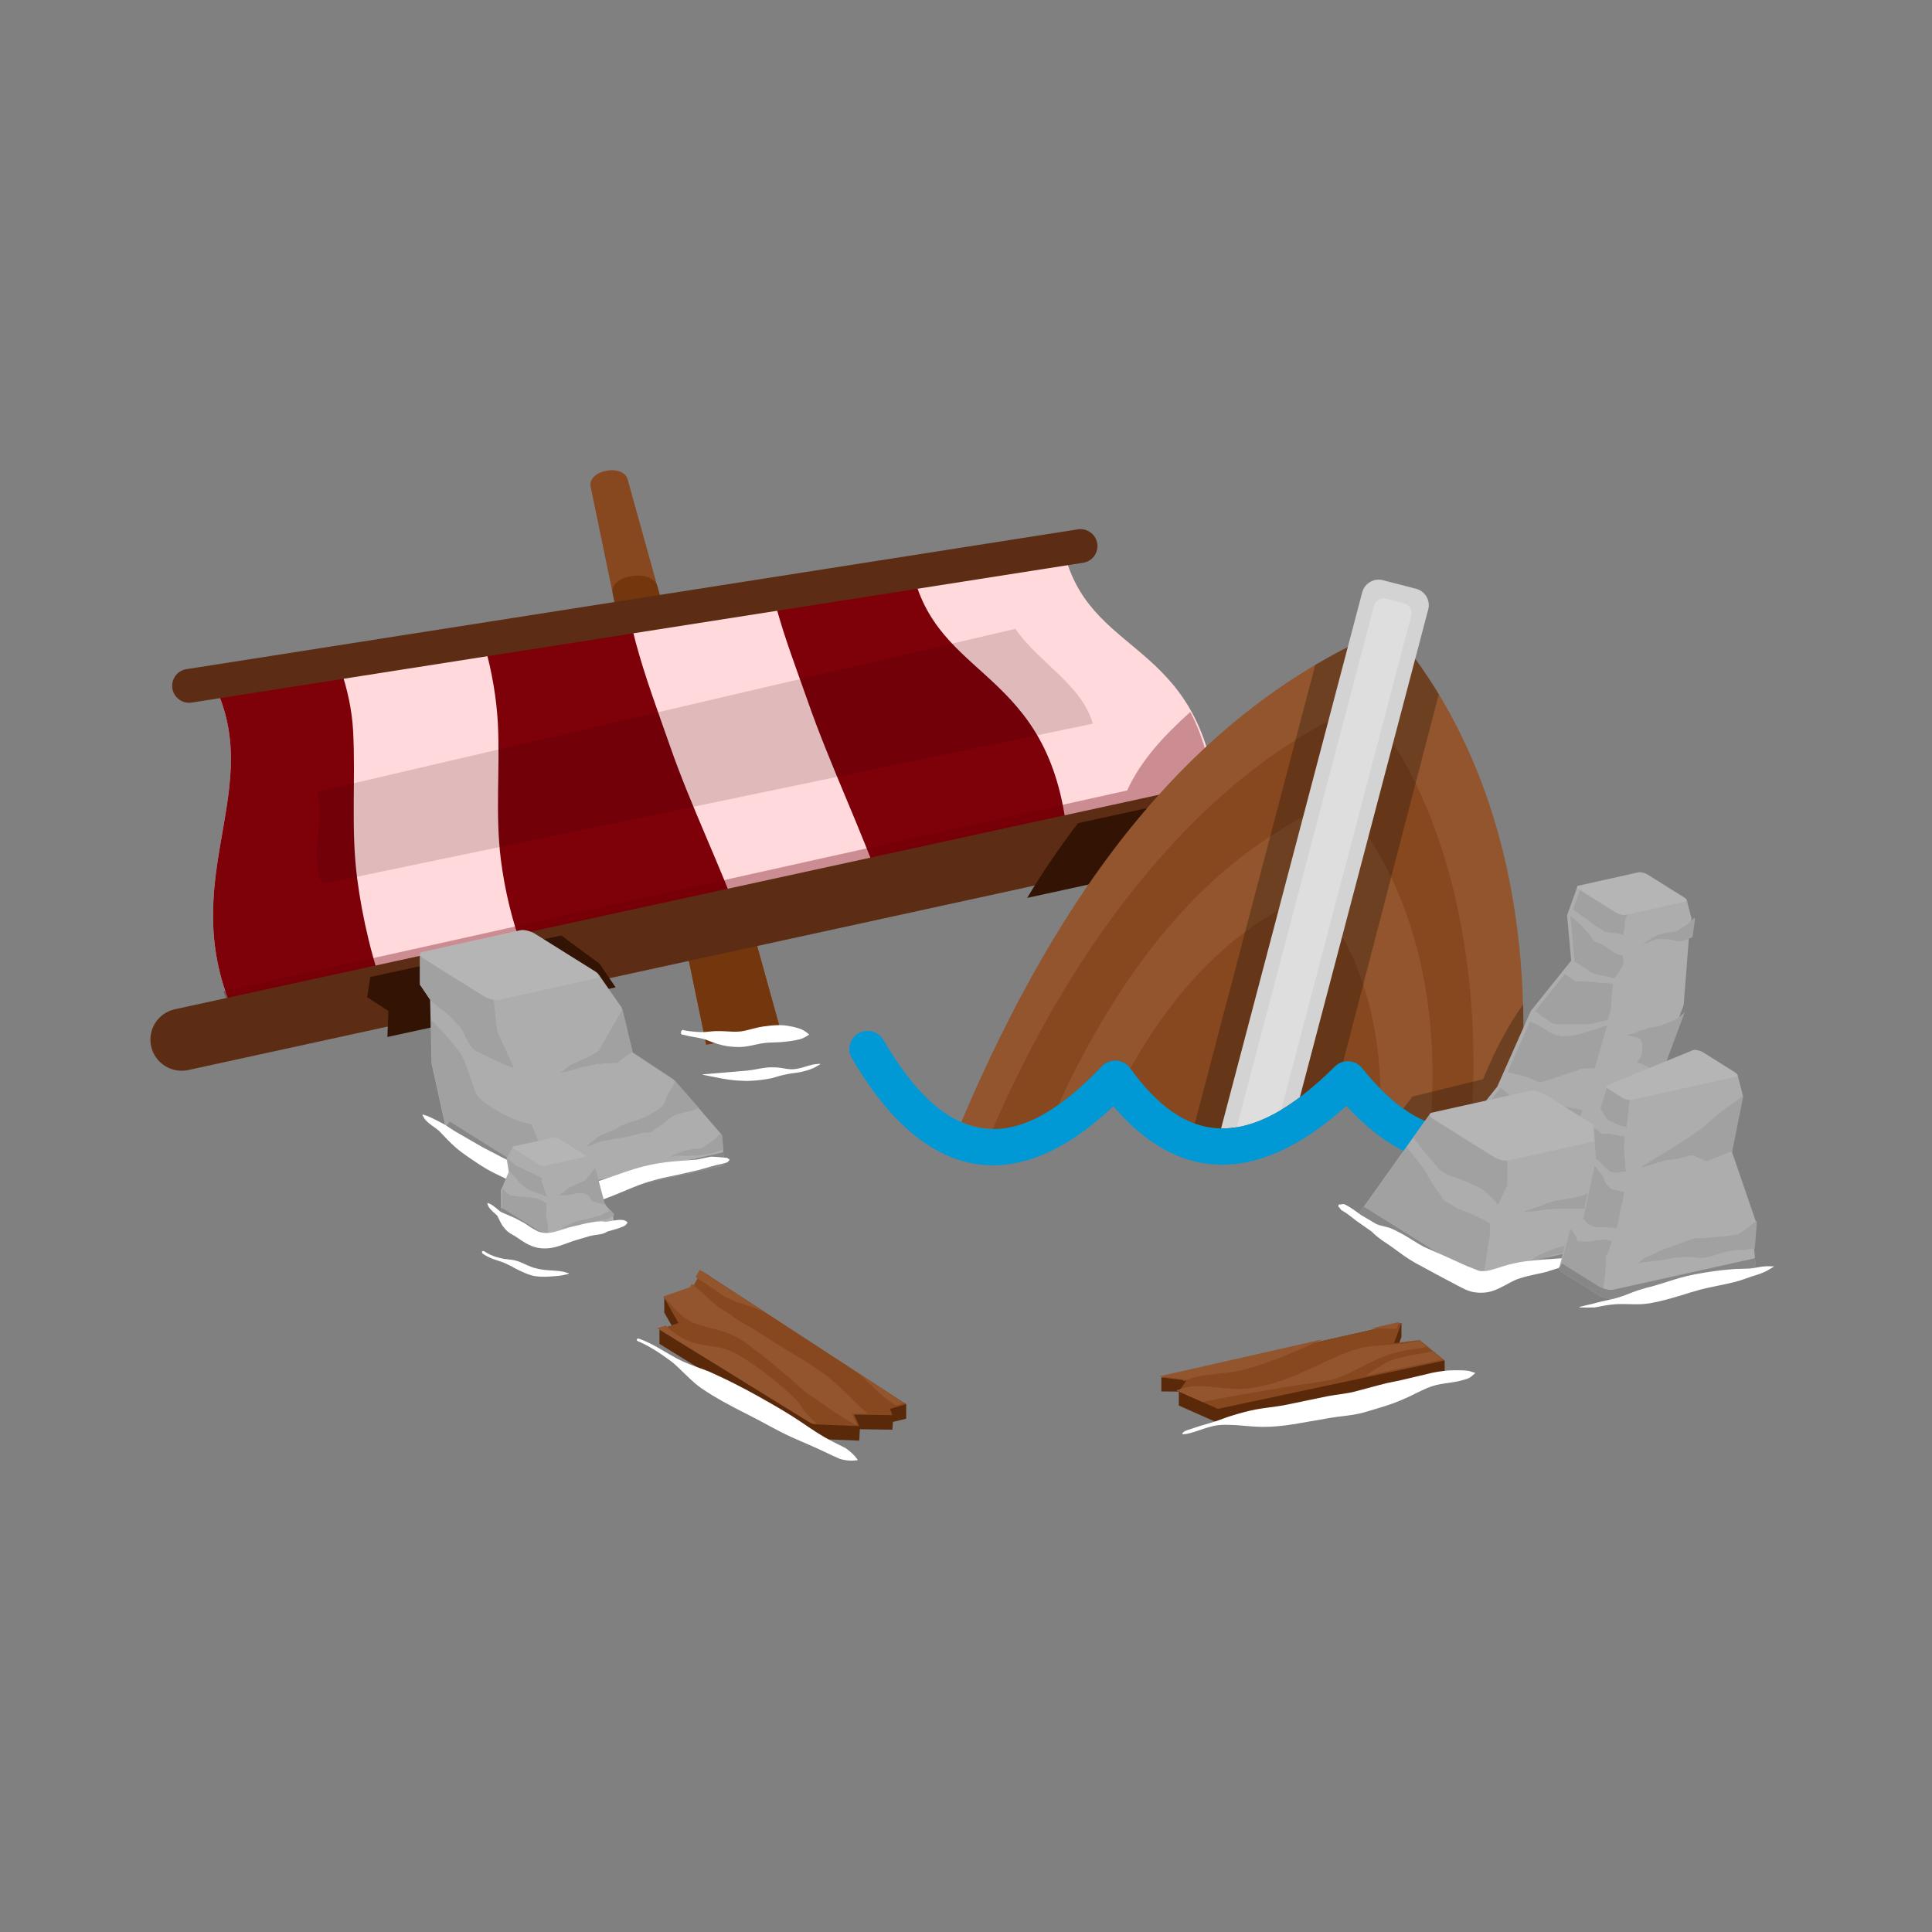 <?xml version="1.0" encoding="UTF-8" standalone="no"?>
<!DOCTYPE svg PUBLIC "-//W3C//DTD SVG 1.1//EN" "http://www.w3.org/Graphics/SVG/1.1/DTD/svg11.dtd">
<svg width="100%" height="100%" viewBox="0 0 300 300" version="1.1" xmlns="http://www.w3.org/2000/svg" xmlns:xlink="http://www.w3.org/1999/xlink" xml:space="preserve" xmlns:serif="http://www.serif.com/" style="fill-rule:evenodd;clip-rule:evenodd;stroke-linejoin:round;stroke-miterlimit:2;">
    <rect x="0" y="0" width="300" height="300" fill="#808080" stroke="none"/>
    <g id="_250" serif:id="250">
    </g>
    <g id="_4" serif:id="4" transform="matrix(1.411,0,0,1.411,-1961.37,-606.34)">
        <g transform="matrix(0.961,0,0,0.953,79.18,10.665)">
            <g transform="matrix(0.997,-0.074,0.074,0.997,-86.285,119.598)">
                <g transform="matrix(0.981,-0.117,0.163,1,-60.08,181.018)">
                    <path d="M1502.91,546.832L1494.13,546.832L1496.33,481.843C1496.4,479.903 1500.66,479.907 1500.71,481.843L1502.91,546.832Z" style="fill:rgb(135,72,31);"/>
                </g>
                <g transform="matrix(0.981,-0.117,0.163,1,-60.08,181.018)">
                    <path d="M1502.91,546.832L1494.13,546.832L1495.91,494.258C1495.99,492.107 1501.05,492.271 1501.14,494.449L1502.91,546.832Z" style="fill:rgb(116,54,13);"/>
                </g>
                <g transform="matrix(1,0,0,1,-9.25,5.713)">
                    <path d="M1451.07,502.083C1455.92,515.135 1443.81,524.759 1451.17,541.744L1564.55,525.999C1564.9,504.789 1551.69,506.631 1549.23,494.149L1451.07,502.083Z" style="fill:rgb(255,217,220);"/>
                    <path d="M1465.48,500.918C1466.09,503.306 1466.44,505.76 1466.39,508.174C1466.27,513.875 1465.29,519.425 1465.59,525.165C1465.83,529.797 1466.64,534.971 1467.97,539.41L1451.17,541.744C1443.81,524.759 1455.92,515.135 1451.07,502.083L1465.48,500.918ZM1484.69,537.089C1484.4,536.289 1484.13,535.492 1483.89,534.699C1482.92,531.464 1482.34,527.683 1482.17,524.302C1481.89,518.974 1482.87,513.825 1482.99,508.533C1483.05,505.562 1482.75,502.543 1482.17,499.569L1499.07,498.203C1499.18,498.929 1499.3,499.658 1499.43,500.386C1500.21,504.534 1501.42,508.686 1502.5,512.769C1504.37,519.807 1507.12,526.658 1509.09,533.701L1484.69,537.089ZM1525.61,531.407C1523.55,523.693 1520.58,516.199 1518.55,508.514C1517.57,504.829 1516.45,501.087 1515.75,497.343C1515.72,497.183 1515.69,497.022 1515.66,496.862L1531.82,495.438C1534.28,507.92 1547.44,507.215 1547.09,528.424L1525.61,531.407Z" style="fill:rgb(126,0,9);"/>
                    <g transform="matrix(0.997,0.074,-0.074,0.997,-34.705,-307.713)">
                        <path d="M1542.93,732.826L1646.46,709.613C1648.02,706.124 1650.71,703.256 1653.69,700.542C1655.23,703.49 1656.34,707.372 1656.66,712.873L1544.75,736.979C1544,735.552 1543.4,734.169 1542.93,732.826Z" style="fill:rgb(107,0,8);fill-opacity:0.35;"/>
                    </g>
                    <path d="M1461.6,525.547L1550.95,513.627C1550.03,509.043 1545.14,505.981 1542.92,502.045L1461.77,514.895C1462.59,518.469 1460.08,521.682 1461.6,525.547Z" style="fill:rgb(52,0,4);fill-opacity:0.15;"/>
                </g>
                <g transform="matrix(0.923,-0.384,0.384,0.923,174.36,-272.492)">
                    <g transform="matrix(1.111,0.286,-0.376,1.459,347.852,-809.463)">
                        <path d="M982.32,1235.78C982.32,1234.46 980.926,1233.39 979.21,1233.39L869.243,1233.39C867.527,1233.39 866.133,1234.46 866.133,1235.78C866.133,1237.09 867.527,1238.16 869.243,1238.16L979.21,1238.16C980.926,1238.16 982.32,1237.09 982.32,1235.78Z" style="fill:rgb(92,45,20);"/>
                    </g>
                    <g transform="matrix(0.892,0.452,-0.452,0.892,-190.206,-111.148)">
                        <path d="M1560.26,730.208L1582.14,725.395L1586.54,728.661L1588.37,731.388L1562.23,737.138L1562.34,734.139L1559.91,732.541L1560.26,730.208Z" style="fill:rgb(51,20,4);"/>
                    </g>
                    <g transform="matrix(0.892,0.452,-0.452,0.892,-190.206,-111.148)">
                        <path d="M1635.53,721.017C1637.29,718.032 1639.24,715.157 1641.35,712.374L1660.93,708.067C1662.86,707.641 1664.78,708.869 1665.21,710.807C1665.64,712.745 1664.41,714.664 1662.47,715.091L1635.53,721.017Z" style="fill:rgb(51,20,4);"/>
                    </g>
                    <g transform="matrix(0.879,0.283,-0.251,0.78,415.155,-3.564)">
                        <path d="M982.32,1235.78C982.32,1234.46 981.379,1233.39 980.221,1233.39L868.232,1233.39C867.074,1233.39 866.133,1234.46 866.133,1235.78C866.133,1237.09 867.074,1238.16 868.232,1238.16L980.221,1238.16C981.379,1238.16 982.32,1237.09 982.32,1235.78Z" style="fill:rgb(92,45,20);"/>
                    </g>
                </g>
            </g>
            <g>
                <path d="M1474.15,569.309C1485.46,542.444 1500.56,521.695 1523.28,512.177C1536.1,527.132 1539.85,547.491 1538.14,567.442C1535.68,569.165 1533.3,570.018 1530.95,569.986C1527.1,569.933 1523.54,567.453 1520.06,563.071C1519.69,562.602 1519.14,562.315 1518.54,562.28C1517.94,562.246 1517.36,562.468 1516.94,562.891C1512.02,567.813 1507.69,570.171 1503.72,570.03C1499.88,569.894 1496.55,567.356 1493.49,563.068C1493.12,562.558 1492.55,562.238 1491.92,562.196C1491.3,562.154 1490.68,562.394 1490.25,562.851C1485.21,568.214 1480.73,570.634 1476.54,570.009C1475.73,569.887 1474.93,569.652 1474.15,569.309Z" style="fill:rgb(146,85,45);"/>
                <g transform="matrix(0.821,0,0,0.821,269.679,100.551)">
                    <path d="M1471.06,572.914C1482.36,546.049 1500.56,521.695 1523.28,512.177C1536.1,527.132 1539.85,551.889 1538.14,571.841C1537.58,572.239 1533.72,572.529 1528.13,572.735C1526.03,572.812 1523.88,567.25 1520.6,567.485C1515.77,567.833 1509.48,574 1505.32,574.039C1498.35,574.105 1494.26,567.504 1487.99,567.485C1484.54,567.475 1482.16,573.142 1479.5,573.115C1474.49,573.064 1471.23,572.99 1471.06,572.914Z" style="fill:rgb(135,72,31);"/>
                </g>
                <path d="M1485.26,567.322C1492.89,550.73 1502.95,538.128 1517.55,532.016C1526.29,542.221 1528.95,555.858 1527.91,569.43C1525.19,568.467 1522.6,566.279 1520.06,563.071C1519.69,562.602 1519.14,562.315 1518.54,562.28C1517.94,562.246 1517.36,562.468 1516.94,562.891C1512.02,567.813 1507.69,570.171 1503.72,570.03C1499.88,569.894 1496.55,567.356 1493.49,563.068C1493.12,562.558 1492.55,562.238 1491.92,562.196C1491.3,562.154 1490.68,562.394 1490.25,562.851C1488.53,564.688 1486.86,566.18 1485.26,567.322Z" style="fill:rgb(146,85,45);"/>
                <g transform="matrix(0.737,0,0,0.737,395.922,150.824)">
                    <path d="M1503.72,570.03C1500.82,569.927 1486.84,563.987 1487.66,562.385C1494.99,548.233 1504.44,537.506 1517.55,532.016C1526.29,542.221 1528.95,555.858 1527.91,569.43C1527.15,569.161 1525.51,563.939 1523.06,563.988C1516.74,564.113 1506.58,570.131 1503.72,570.03Z" style="fill:rgb(135,72,31);"/>
                </g>
                <g transform="matrix(1,0,0,1,-152.505,-178.313)">
                    <path d="M1691,734.044C1691.11,737.934 1690.98,741.852 1690.65,745.755C1688.18,747.478 1685.8,748.331 1683.46,748.299C1681.32,748.269 1679.27,747.491 1677.27,746.054L1678.33,744.665L1686.42,742.657C1687.82,739.21 1689.35,736.347 1691,734.044Z" style="fill-opacity:0.25;"/>
                </g>
                <g transform="matrix(1,0,0,1,-152.505,-178.313)">
                    <path d="M1670.39,740.659C1670.04,740.752 1669.71,740.939 1669.44,741.204C1664.52,746.126 1660.2,748.484 1656.22,748.343C1655.25,748.308 1654.31,748.121 1653.4,747.79L1667.2,694.824C1669.93,693.193 1672.8,691.744 1675.79,690.49C1677.88,692.926 1679.72,695.504 1681.34,698.202L1670.39,740.659Z" style="fill-opacity:0.25;"/>
                </g>
            </g>
            <g>
                <path d="M1512.93,566.433C1509.69,568.884 1506.71,570.077 1503.91,570.035L1520.07,508.124C1520.34,507.081 1521.41,506.455 1522.45,506.727L1526.24,507.714C1527.28,507.986 1527.9,509.055 1527.63,510.098L1512.93,566.433Z" style="fill:rgb(211,211,211);"/>
                <path d="M1510.79,567.892C1509.02,568.959 1507.33,569.626 1505.7,569.897L1521.43,509.649C1521.58,509.06 1522.19,508.707 1522.78,508.861L1524.91,509.418C1525.5,509.572 1525.85,510.175 1525.7,510.764L1510.79,567.892Z" style="fill:rgb(222,222,222);"/>
            </g>
            <path d="M1461.62,561.912C1461.04,560.911 1461.38,559.627 1462.38,559.048C1463.38,558.468 1464.66,558.81 1465.24,559.811C1468.68,565.753 1472.34,569.381 1476.54,570.009C1480.73,570.634 1485.21,568.214 1490.25,562.851C1490.68,562.394 1491.3,562.154 1491.92,562.196C1492.55,562.238 1493.12,562.558 1493.49,563.068C1496.55,567.356 1499.88,569.894 1503.72,570.03C1507.69,570.171 1512.02,567.813 1516.94,562.891C1517.36,562.468 1517.94,562.246 1518.54,562.28C1519.14,562.315 1519.69,562.602 1520.06,563.071C1523.54,567.453 1527.1,569.933 1530.95,569.986C1534.87,570.04 1538.9,567.619 1543.24,562.798C1544.02,561.939 1545.34,561.87 1546.2,562.645C1547.06,563.419 1547.13,564.746 1546.36,565.605C1540.96,571.591 1535.76,574.245 1530.89,574.178C1526.51,574.118 1522.27,571.866 1518.26,567.427C1512.89,572.309 1507.98,574.376 1503.57,574.22C1499.2,574.065 1495.19,571.768 1491.58,567.462C1485.93,572.856 1480.67,574.864 1475.92,574.155C1470.72,573.378 1465.87,569.264 1461.62,561.912Z" style="fill:rgb(0,153,214);"/>
            <g transform="matrix(1,0,0,1,-152.505,-178.313)">
                <path d="M1594.55,737.401C1594.52,737.399 1594.49,737.325 1594.55,737.401ZM1594.55,737.401C1594.57,737.402 1594.59,737.379 1594.6,737.288C1594.55,737.276 1594.52,737.23 1594.54,737.185C1594.55,737.139 1594.59,737.113 1594.64,737.125C1594.68,737.042 1594.67,737.013 1594.66,737.005C1594.67,737 1594.69,736.991 1594.71,736.98C1594.79,736.94 1594.89,737.015 1594.98,737.031C1595.71,737.154 1596.47,737.237 1597.22,737.217C1597.42,737.211 1597.61,737.178 1597.81,737.16C1598.06,737.138 1598.3,737.115 1598.54,737.11C1598.93,737.103 1599.29,737.11 1599.67,737.129C1600.17,737.154 1600.68,737.202 1601.21,737.161C1601.46,737.145 1601.7,737.099 1601.94,737.047C1602.62,736.896 1603.29,736.673 1603.98,736.575C1604.61,736.487 1605.24,736.41 1605.87,736.418C1606.13,736.422 1606.4,736.438 1606.66,736.479C1607.2,736.563 1607.71,736.661 1608.22,736.851C1608.41,736.922 1608.55,736.992 1608.72,737.101C1608.94,737.235 1609.02,737.328 1609.22,737.483C1609.23,737.483 1609.24,737.493 1609.24,737.505C1609.24,737.516 1609.23,737.525 1609.22,737.525C1609,737.657 1608.91,737.742 1608.68,737.853C1608.5,737.943 1608.36,737.998 1608.16,738.052C1607.82,738.148 1607.5,738.199 1607.14,738.25C1606.75,738.308 1606.35,738.358 1605.95,738.385C1605.37,738.424 1604.79,738.409 1604.21,738.472C1603.56,738.537 1602.93,738.73 1602.28,738.841C1601.95,738.899 1601.62,738.94 1601.28,738.945C1600.62,738.944 1599.99,738.897 1599.38,738.756C1598.97,738.661 1598.58,738.54 1598.17,738.397C1598,738.337 1597.85,738.263 1597.68,738.197C1597.49,738.131 1597.33,738.056 1597.13,738.007C1596.39,737.817 1595.6,737.754 1594.87,737.538C1594.77,737.51 1594.64,737.532 1594.59,737.45C1594.57,737.429 1594.56,737.413 1594.55,737.401ZM1594.66,737.005C1594.57,737.042 1594.63,736.994 1594.66,737.005Z" style="fill:white;"/>
            </g>
            <g transform="matrix(1,0,0,1,-152.505,-178.313)">
                <path d="M1610.45,740.882C1610.47,740.875 1610.49,740.887 1610.5,740.909C1610.51,740.93 1610.5,740.953 1610.47,740.96C1610.22,741.095 1610,741.253 1609.74,741.371C1609.15,741.64 1608.52,741.792 1607.87,741.904C1607.64,741.948 1607.41,741.96 1607.18,741.993C1607.03,742.016 1606.88,742.049 1606.73,742.079C1606.37,742.151 1606.02,742.23 1605.66,742.336C1605.43,742.397 1605.22,742.48 1604.99,742.536C1604.76,742.591 1604.52,742.629 1604.29,742.666C1603.56,742.781 1602.82,742.849 1602.08,742.866C1601.41,742.847 1600.73,742.81 1600.05,742.713C1599.04,742.57 1598.06,742.337 1597.09,742.154C1597.07,742.153 1597.06,742.14 1597.06,742.126C1597.06,742.111 1597.08,742.1 1597.09,742.101L1602.02,741.681C1602.84,741.616 1603.63,741.39 1604.45,741.31C1604.82,741.273 1605.19,741.294 1605.56,741.303C1606.11,741.345 1606.61,741.489 1607.16,741.515C1607.37,741.526 1607.58,741.497 1607.8,741.468C1608.42,741.37 1609,741.121 1609.62,740.983C1609.89,740.92 1610.16,740.911 1610.45,740.882Z" style="fill:white;"/>
            </g>
            <g transform="matrix(1,0,0,1,-152.505,-178.313)">
                <path d="M1571.8,762.659C1571.77,762.633 1571.76,762.583 1571.79,762.548C1571.81,762.512 1571.86,762.505 1571.9,762.531C1571.96,762.497 1571.9,762.485 1571.97,762.489C1572.01,762.491 1572.04,762.54 1572.08,762.565C1572.53,762.871 1572.98,763.058 1573.44,763.196C1573.72,763.277 1573.99,763.357 1574.28,763.405C1574.56,763.453 1574.85,763.466 1575.16,763.51C1575.37,763.543 1575.58,763.579 1575.79,763.648C1576.54,763.893 1577.23,764.349 1577.98,764.501C1578.95,764.788 1579.96,764.699 1580.95,764.865C1581.22,764.91 1581.45,764.999 1581.72,765.084C1581.73,765.085 1581.74,765.097 1581.74,765.112C1581.74,765.126 1581.73,765.137 1581.71,765.136C1581.47,765.185 1581.26,765.259 1581.02,765.301C1580.48,765.394 1579.95,765.425 1579.4,765.459C1578.87,765.492 1578.33,765.475 1577.79,765.395C1577.37,765.308 1576.95,765.16 1576.55,764.978C1576.22,764.829 1575.89,764.673 1575.57,764.504C1575.36,764.394 1575.16,764.268 1574.95,764.17C1574.65,764.021 1574.37,763.877 1574.07,763.769C1573.6,763.598 1573.13,763.488 1572.68,763.274C1572.4,763.144 1572.11,762.998 1571.84,762.785C1571.82,762.769 1571.79,762.76 1571.79,762.736C1571.77,762.674 1571.79,762.723 1571.8,762.659Z" style="fill:white;"/>
            </g>
        </g>
        <g transform="matrix(0.961,0,0,0.953,37.542,-4.91)">
            <g transform="matrix(1.165,0,0,1.165,1359.56,-520.419)">
                <g transform="matrix(1,0,0,1,-288.6,202.252)">
                    <path d="M394.491,769.142L409.602,778.553L414.127,778.734L414.187,777.603L417.384,777.648L417.441,776.878L418.742,776.562L418.742,775.122L398.653,763.351L394.961,764.593L394.961,766.033L396.362,768.521L394.491,767.702L394.491,769.142Z" style="fill:rgb(89,41,10);"/>
                </g>
                <g transform="matrix(1,0,0,1,-288.6,200.812)">
                    <path d="M394.491,769.142L409.602,778.553L414.127,778.734L413.622,777.595L417.384,777.648L417.148,777.024L418.742,776.562L398.653,763.351L397.681,765.072L394.961,766.033L396.362,768.521L394.491,769.142Z" style="fill:rgb(135,72,31);"/>
                </g>
                <g transform="matrix(0.858,0,0,0.858,-1260.38,307.596)">
                    <path d="M1596.09,766.709C1596.52,767.093 1596.96,767.46 1597.4,767.847C1597.85,768.251 1598.28,768.686 1598.75,769.08C1598.97,769.265 1599.2,769.435 1599.43,769.594C1599.81,769.841 1600.2,770.04 1600.57,770.299C1600.73,770.413 1600.86,770.552 1601.02,770.666C1601.77,771.191 1602.6,771.582 1603.37,772.075L1606.45,774.049C1607.41,774.634 1608.37,775.205 1609.32,775.808C1609.93,776.196 1610.53,776.598 1611.11,777.027C1611.63,777.402 1612.12,777.813 1612.59,778.239C1613.78,779.313 1614.87,780.491 1616.07,781.556C1616.14,781.616 1616.21,781.676 1616.28,781.736L1614.43,781.71L1615.02,783.036L1614.85,783.029C1614.39,782.756 1613.93,782.478 1613.48,782.192C1612.91,781.836 1612.35,781.488 1611.8,781.096C1611.3,780.771 1610.84,780.399 1610.35,780.049C1610,779.799 1609.63,779.614 1609.29,779.353C1608.92,779.074 1608.6,778.75 1608.25,778.461C1607.22,777.515 1606.14,776.601 1605.05,775.706C1604.32,775.106 1603.59,774.511 1602.84,773.95C1602.31,773.538 1601.74,773.159 1601.14,772.836C1600.72,772.608 1600.28,772.419 1599.83,772.268C1598.85,771.954 1597.9,771.775 1596.96,771.468C1596.62,771.359 1596.29,771.243 1595.95,771.068C1595.12,770.644 1594.5,769.977 1593.86,769.308C1593.51,768.935 1593.17,768.553 1592.8,768.196L1595.86,767.116L1596.09,766.709ZM1604.49,770.039C1604.48,770.035 1604.47,770.03 1604.46,770.026C1603.66,769.676 1602.85,769.32 1602.01,769.048C1601.8,768.98 1601.6,768.954 1601.39,768.883C1600.96,768.737 1600.56,768.535 1600.16,768.34C1599.88,768.199 1599.61,768.039 1599.35,767.862C1598.92,767.571 1598.51,767.254 1598.08,766.964C1597.56,766.611 1597.04,766.283 1596.53,765.928L1596.99,765.11L1604.49,770.039ZM1619.48,780.773C1619.31,780.664 1619.14,780.553 1618.98,780.439C1618.58,780.166 1618.2,779.877 1617.84,779.558C1616.98,778.799 1616.18,777.982 1615.36,777.188L1620.4,780.505L1619.48,780.773ZM1593.12,771.534C1593.66,772.085 1594.26,772.567 1594.95,772.947C1595.56,773.275 1596.16,773.506 1596.79,773.653C1597.61,773.848 1598.46,773.901 1599.33,774.092C1599.78,774.19 1600.22,774.334 1600.65,774.529C1601.09,774.735 1601.53,774.98 1601.94,775.242C1603.08,775.986 1604.21,776.773 1605.28,777.636C1606,778.213 1606.68,778.832 1607.36,779.446C1607.61,779.685 1607.88,779.911 1608.12,780.179C1608.48,780.603 1608.73,781.081 1609.08,781.516C1609.47,781.999 1609.91,782.425 1610.36,782.85L1609.75,782.825L1592.14,771.859L1593.12,771.534Z" style="fill:rgb(146,85,45);"/>
                </g>
            </g>
            <g transform="matrix(-1.165,0,0,1.165,1674.33,-527.993)">
                <g transform="matrix(1,0,0,1,-295.153,207.765)">
                    <path d="M382.27,773.169L404.559,777.958L408.4,776.244L408.4,774.857L410.117,774.844L410.117,773.456L386.519,768.068L386.519,769.455L387.245,771.454L384.734,771.135L382.27,771.782L382.27,773.169Z" style="fill:rgb(89,41,10);"/>
                </g>
                <g transform="matrix(1,0,0,1,-295.153,206.378)">
                    <path d="M382.27,773.169L404.559,777.958L408.4,776.244L407.666,775.153L410.117,774.844L386.519,769.455L387.245,771.454L384.734,771.135L382.27,773.169Z" style="fill:rgb(135,72,31);"/>
                </g>
                <g transform="matrix(-0.858,0,0,0.858,1530.5,314.096)">
                    <path d="M1652.27,777.97L1652.41,777.775L1649.55,777.415L1668.38,773.114C1667.08,773.636 1665.81,774.265 1664.51,774.801C1663.7,775.153 1662.86,775.474 1662.01,775.777C1661.16,776.076 1660.32,776.364 1659.47,776.571C1658.98,776.718 1658.49,776.823 1657.99,776.899C1656.68,777.095 1655.38,777.157 1654.08,777.418C1653.69,777.497 1653.32,777.605 1652.94,777.731C1652.72,777.807 1652.49,777.886 1652.27,777.97ZM1673.79,771.88L1677.05,771.135L1676.76,771.925C1675.76,771.921 1674.77,771.859 1673.79,771.88ZM1679.37,773.287L1680.24,774.014C1680.09,774.044 1679.94,774.072 1679.79,774.096C1678.93,774.232 1678.06,774.347 1677.2,774.534C1676.62,774.662 1676.04,774.823 1675.49,775.05C1673.91,775.617 1672.42,776.54 1670.88,777.228C1670.26,777.501 1669.64,777.753 1668.97,777.883L1664.02,778.642L1657.96,779.703L1654.73,780.32C1654.66,780.336 1654.58,780.352 1654.51,780.367L1651.55,779.047L1651.58,779.003C1651.59,779.001 1651.59,778.999 1651.6,778.997C1652.02,778.852 1652.45,778.72 1652.89,778.638C1653.32,778.557 1653.75,778.538 1654.19,778.544C1655.5,778.56 1656.78,778.792 1658.09,778.854C1658.7,778.884 1659.31,778.859 1659.92,778.793C1660.68,778.676 1661.46,778.523 1662.22,778.315C1663.35,778.008 1664.45,777.587 1665.51,777.155C1667.05,776.474 1668.55,775.702 1670.1,775.045C1670.73,774.779 1671.36,774.518 1672.01,774.315C1672.68,774.106 1673.34,773.988 1674.01,773.914C1675.11,773.791 1676.22,773.765 1677.36,773.635C1678.02,773.539 1678.69,773.43 1679.37,773.287ZM1680.84,774.503L1682,775.464L1673.19,777.357C1674.04,776.781 1674.87,776.174 1675.77,775.723C1676.28,775.498 1676.81,775.332 1677.36,775.2C1678.19,774.998 1679.05,774.875 1679.89,774.726L1680.84,774.503Z" style="fill:rgb(146,85,45);"/>
                </g>
            </g>
            <g transform="matrix(1,0,0,1,-109.187,-161.971)">
                <path d="M1589.61,772.899C1589.53,772.868 1589.5,772.779 1589.53,772.7C1589.56,772.621 1589.65,772.582 1589.73,772.613C1591.35,773.189 1592.67,774.141 1594.11,774.915C1595.07,775.432 1596.06,775.788 1597.13,776.172C1597.37,776.27 1597.62,776.352 1597.86,776.459C1598.81,776.88 1599.74,777.334 1600.67,777.804C1602.44,778.697 1604.15,779.685 1605.86,780.686C1606.37,781.002 1606.89,781.305 1607.39,781.629C1608.58,782.392 1609.69,783.222 1610.89,783.932C1611.62,784.362 1612.38,784.737 1613.14,785.121C1613.23,785.166 1613.33,785.2 1613.41,785.255C1613.76,785.491 1614.05,785.746 1614.35,786.051C1614.55,786.244 1614.64,786.402 1614.81,786.613C1614.82,786.617 1614.83,786.63 1614.82,786.64C1614.82,786.651 1614.81,786.656 1614.8,786.651C1614.52,786.676 1614.34,786.718 1614.07,786.71C1613.63,786.697 1613.24,786.643 1612.82,786.523C1612.72,786.494 1612.63,786.443 1612.54,786.402C1611.74,786.054 1610.97,785.66 1610.18,785.3C1608.89,784.709 1607.58,784.187 1606.3,783.55C1605.76,783.282 1605.24,782.986 1604.7,782.702C1603,781.747 1601.23,780.919 1599.52,779.96C1598.6,779.44 1597.69,778.898 1596.82,778.285C1596.6,778.128 1596.4,777.957 1596.19,777.788C1595.3,777.026 1594.58,776.211 1593.73,775.466C1593.52,775.286 1593.3,775.133 1593.08,774.971C1592.01,774.183 1590.9,773.459 1589.61,772.899Z" style="fill:white;"/>
            </g>
            <g transform="matrix(1,0,0,1,-109.187,-161.971)">
                <path d="M1652.08,783.659C1652.04,783.673 1651.99,783.654 1651.98,783.615C1651.97,783.576 1651.99,783.533 1652.02,783.519C1652.09,783.456 1652.13,783.394 1652.21,783.345C1652.48,783.178 1652.8,783.119 1653.1,783.011C1653.99,782.686 1654.91,782.459 1655.81,782.163C1656.43,781.959 1657.01,781.71 1657.64,781.521C1658.55,781.239 1659.43,780.994 1660.35,780.81C1660.75,780.731 1661.15,780.674 1661.56,780.617C1662.45,780.492 1663.35,780.389 1664.25,780.186L1668.58,779.277C1669.43,779.12 1670.27,779.03 1671.11,778.872C1671.42,778.813 1671.74,778.742 1672.05,778.65C1673.19,778.356 1674.32,778.019 1675.47,777.745C1675.96,777.628 1676.46,777.547 1676.95,777.439L1680.7,776.543C1681.49,776.391 1682.3,776.279 1683.11,776.275C1683.65,776.273 1684.19,776.258 1684.73,776.341C1685.02,776.386 1685.19,776.493 1685.48,776.564C1685.49,776.56 1685.51,776.571 1685.52,776.589C1685.52,776.606 1685.51,776.624 1685.49,776.629C1685.26,776.831 1685.13,776.986 1684.87,777.137C1684.65,777.262 1684.41,777.317 1684.17,777.39C1683.85,777.487 1683.53,777.56 1683.19,777.619C1682.47,777.748 1681.73,777.806 1681.02,777.986C1680.68,778.079 1680.35,778.19 1680.02,778.327C1679.19,778.673 1678.41,779.126 1677.6,779.48C1677.13,779.684 1676.66,779.897 1676.17,780.076C1675.05,780.488 1673.9,780.799 1672.76,781.149C1672.36,781.257 1671.96,781.34 1671.56,781.407C1670.72,781.548 1669.87,781.617 1669.02,781.756L1664.7,782.51C1663.52,782.696 1662.36,782.816 1661.18,782.812C1660.72,782.811 1660.28,782.78 1659.82,782.748C1659.13,782.7 1658.48,782.619 1657.79,782.592C1657.2,782.577 1656.62,782.541 1656.04,782.621C1654.82,782.785 1653.7,783.362 1652.5,783.618C1652.36,783.649 1652.22,783.644 1652.08,783.659Z" style="fill:white;"/>
            </g>
        </g>
        <g transform="matrix(0.961,0,0,0.953,37.542,-4.91)">
            <g transform="matrix(0.599,0,0,0.599,662.074,235.894)">
                <path d="M1545.8,538.616L1566.77,541.123L1567.67,544.623L1567.21,547.887L1566.17,561.312L1561.4,574.134L1558.25,594.397L1558.53,597.501C1558.58,597.587 1558.6,597.669 1558.59,597.744C1558.59,597.916 1558.44,598.049 1558.16,598.112L1540.28,602.108C1539.6,602.259 1538.38,601.957 1537.54,601.433L1526.61,594.542C1526,594.158 1525.77,593.761 1525.95,593.517L1525.78,583.059L1530.53,577.051L1536.95,562.465L1544.67,552.763L1543.88,544.03L1545.8,538.616Z" style="fill:rgb(173,173,173);"/>
                <g transform="matrix(1.669,0,0,1.669,-1104.73,-393.611)">
                    <path d="M1587.61,561.136L1588.48,558.69L1594.83,559.448C1594.37,560.331 1594.07,561.325 1593.63,562.196C1593.44,562.588 1593.65,563.006 1593.51,563.437C1593.44,563.645 1593.4,563.867 1593.39,564.097C1593.31,564.073 1593.23,564.046 1593.16,564.008C1592.76,563.812 1592.19,563.871 1591.76,563.762C1591.58,563.716 1591.38,563.767 1591.21,563.68C1591.07,563.609 1590.94,563.399 1590.8,563.351C1590.24,563.164 1589.71,562.589 1589.21,562.256C1588.75,561.948 1588.32,561.617 1587.87,561.297C1587.8,561.243 1587.7,561.191 1587.61,561.136Z" style="fill:rgb(161,161,161);"/>
                </g>
                <g transform="matrix(1.669,0,0,1.669,-1104.73,-393.611)">
                    <path d="M1583.26,572.878L1586.7,568.563C1587.09,568.856 1587.49,569.173 1587.9,569.376C1587.96,569.409 1588.07,569.353 1588.14,569.376C1588.4,569.462 1588.69,569.41 1588.97,569.431C1589.44,569.467 1589.93,569.476 1590.39,569.568C1590.88,569.666 1591.33,569.565 1591.84,569.677C1591.97,569.706 1592.1,569.714 1592.22,569.728C1592.09,570.407 1592.01,571.126 1592.01,571.824C1592.01,572.516 1591.83,573.23 1591.62,573.836C1591.61,573.865 1591.61,573.895 1591.6,573.925C1591.5,573.926 1591.41,573.928 1591.32,573.95C1590.41,574.178 1589.75,574.388 1588.83,574.388L1586.23,574.388C1585.94,574.388 1585.7,574.395 1585.43,574.306C1585.41,574.298 1585.24,574.272 1585.21,574.251C1584.98,574.016 1584.49,573.794 1584.17,573.539C1583.88,573.296 1583.58,573.07 1583.26,572.878Z" style="fill:rgb(161,161,161);"/>
                </g>
                <g transform="matrix(1.669,0,0,1.669,-1104.73,-393.611)">
                    <path d="M1580.14,579.882L1582.69,574.086L1582.69,574.087C1582.97,574.177 1583.23,574.32 1583.52,574.415C1583.65,574.461 1583.77,574.597 1583.9,574.662C1584.44,574.933 1585.06,575.49 1585.84,575.648C1585.97,575.673 1586.07,575.706 1586.17,575.757C1586.23,575.786 1586.38,575.757 1586.45,575.757C1586.73,575.757 1587.02,575.758 1587.3,575.702C1587.62,575.638 1587.97,575.668 1588.28,575.566C1588.85,575.377 1589.38,575.196 1589.98,575.045C1590.41,574.936 1590.85,574.692 1591.29,574.58C1591.36,574.563 1591.44,574.557 1591.53,574.558C1591.52,574.603 1591.51,574.648 1591.5,574.691C1591.18,575.634 1590.92,576.663 1590.64,577.644C1590.47,578.252 1590.29,578.859 1590.11,579.465C1589.71,579.479 1589.31,579.459 1588.91,579.509C1588.78,579.525 1588.56,579.506 1588.45,579.564C1588.02,579.776 1587.48,579.88 1586.99,580.057C1586.03,580.407 1585.06,580.795 1584.06,581.043C1583.72,581.13 1583.24,580.841 1582.94,580.714C1582.19,580.403 1581.4,580.204 1580.61,580.03C1580.45,579.994 1580.3,579.941 1580.14,579.882Z" style="fill:rgb(161,161,161);"/>
                </g>
                <g transform="matrix(1.669,0,0,1.669,-1104.73,-393.611)">
                    <path d="M1588.72,584.299C1588.68,584.429 1588.64,584.551 1588.59,584.662C1588.02,585.798 1587.18,586.905 1586.53,588.085C1586.06,588.96 1585.57,589.763 1584.99,590.567C1584.84,590.773 1584.72,591.057 1584.56,591.209C1584.53,591.24 1584.56,591.621 1584.56,591.637L1584.56,592.792C1584.56,594.124 1584.66,595.432 1584.77,596.757C1584.38,596.722 1583.9,596.564 1583.54,596.337L1576.98,592.207C1576.62,591.977 1576.48,591.739 1576.59,591.592L1576.48,585.325L1579.33,581.724L1579.35,581.689C1579.38,581.722 1579.41,581.753 1579.43,581.782C1579.59,581.935 1579.84,582.102 1580.04,582.303C1580.41,582.671 1580.8,583.162 1581.27,583.398C1581.77,583.645 1582.35,583.59 1582.91,583.59C1584.07,583.59 1585.18,583.582 1586.31,583.809C1586.5,583.846 1586.78,583.836 1586.94,583.918C1587.2,584.049 1587.51,583.991 1587.79,584.083C1588.08,584.181 1588.4,584.24 1588.72,584.299Z" style="fill:rgb(161,161,161);"/>
                </g>
                <g transform="matrix(1.669,0,0,1.669,-1104.73,-393.611)">
                    <path d="M1587.8,567.122L1587.33,561.935L1587.34,561.898C1587.39,561.929 1587.43,561.957 1587.46,561.982C1587.87,562.336 1588.38,562.723 1588.72,563.132C1588.95,563.408 1589.27,563.663 1589.46,563.954C1589.63,564.216 1589.84,564.582 1590.03,564.775C1590.12,564.863 1590.31,564.933 1590.44,564.967C1590.82,565.06 1591.22,565.332 1591.54,565.542C1591.93,565.802 1592.4,566.176 1592.8,566.309C1592.98,566.367 1593.15,566.423 1593.32,566.486C1593.34,566.835 1593.47,567.285 1593.34,567.545C1593.11,567.997 1592.68,568.69 1592.32,569.078C1592.31,569.077 1592.31,569.076 1592.31,569.075C1591.49,568.802 1590.37,568.735 1589.68,568.39C1589.49,568.297 1589.33,568.096 1589.16,567.979C1588.82,567.751 1588.45,567.539 1588.09,567.322C1588,567.271 1587.91,567.192 1587.8,567.122Z" style="fill:rgb(161,161,161);"/>
                </g>
                <g transform="matrix(1.669,0,0,1.669,-1104.73,-393.611)">
                    <path d="M1600.43,572.981L1597.84,579.976L1597.81,580.113C1597.68,580.144 1597.45,580.175 1597.4,580.126C1597.18,579.902 1596.6,579.51 1596.29,579.356L1595.43,578.928C1595.29,578.857 1594.96,578.842 1594.96,578.842C1594.96,578.842 1594.99,578.683 1595.05,578.628C1595.15,578.529 1595.37,578.23 1595.43,578.029C1595.6,577.517 1595.62,576.655 1595.39,576.189C1595.28,575.974 1594.66,575.836 1594.36,575.761C1594.31,575.749 1593.82,575.665 1593.85,575.633C1593.93,575.555 1594.21,575.532 1594.32,575.505C1594.56,575.445 1595.13,575.248 1595.26,575.119C1595.32,575.062 1595.5,575.134 1595.56,575.077C1595.62,575.013 1595.88,575.017 1595.95,574.948C1596.18,574.71 1597.18,574.711 1597.57,574.563C1598.76,574.118 1599.62,573.833 1600.43,572.981Z" style="fill:rgb(161,161,161);"/>
                </g>
                <g transform="matrix(1.669,0,0,1.669,-1104.73,-393.611)">
                    <path d="M1601.53,562.049L1601.59,562.29L1601.32,564.246L1601.31,564.332C1600.91,564.491 1600.48,564.635 1600.1,564.764C1599.84,564.849 1599.34,564.755 1599.11,564.678C1598.61,564.511 1597.94,564.55 1597.4,564.55C1596.92,564.55 1596.58,564.796 1596.16,564.935C1596.03,564.978 1595.86,565.044 1595.73,565.106C1595.72,565.113 1595.48,565.277 1595.48,565.235C1595.48,565.148 1595.73,565.068 1595.78,565.021C1596,564.795 1596.39,564.612 1596.67,564.422C1597.31,563.995 1598.03,563.868 1598.81,563.737C1599.02,563.703 1599.32,563.698 1599.5,563.609C1599.89,563.414 1600.11,563.195 1600.48,563.009C1600.89,562.806 1601.18,562.359 1601.53,562.049Z" style="fill:rgb(161,161,161);"/>
                </g>
                <g transform="matrix(0.174,-0.039,0.328,0.207,1496.75,561.56)">
                    <path d="M435.786,-40.536C435.786,-42.162 433.764,-43.482 431.273,-43.482L365.372,-43.482C362.881,-43.482 360.859,-42.162 360.859,-40.536L360.859,-19.15C360.859,-17.524 362.881,-16.204 365.372,-16.204L431.273,-16.204C433.764,-16.204 435.786,-17.524 435.786,-19.15L435.786,-40.536Z" style="fill:rgb(181,181,181);"/>
                </g>
                <path d="M1558.43,596.424L1558.53,597.501C1558.58,597.587 1558.6,597.669 1558.59,597.744C1558.59,597.916 1558.44,598.049 1558.16,598.112L1540.28,602.108C1539.6,602.259 1538.38,601.957 1537.54,601.433L1526.61,594.542C1526,594.158 1525.77,593.761 1525.95,593.517L1526.43,592.842C1526.49,592.881 1526.55,592.921 1526.61,592.961L1537.54,599.852C1538.38,600.376 1539.6,600.678 1540.28,600.527L1558.16,596.531C1558.27,596.506 1558.36,596.47 1558.43,596.424Z" style="fill:rgb(135,135,135);"/>
            </g>
            <g transform="matrix(0.979,0,0,0.979,69.209,15.019)">
                <path d="M1534.12,581.956L1555.1,584.463L1555.99,587.963L1555.53,591.227L1558.25,594.397L1558.53,597.501C1558.58,597.587 1558.6,597.669 1558.59,597.744C1558.59,597.916 1558.44,598.049 1558.16,598.112L1540.28,602.108C1539.6,602.259 1538.38,601.957 1537.54,601.433L1526.61,594.542C1526,594.158 1525.77,593.761 1525.95,593.517L1534.12,581.956Z" style="fill:rgb(173,173,173);"/>
                <g transform="matrix(1.022,0,0,1.022,-70.729,-15.349)">
                    <path d="M1577.26,597.074C1577.26,597.077 1577.25,597.081 1577.25,597.084C1577.16,597.177 1577.22,597.718 1577.22,597.842C1577.22,598.432 1577.09,599.025 1577,599.611C1576.81,600.814 1576.64,602.028 1576.42,603.221C1576.36,603.552 1576.27,603.88 1576.19,604.21C1575.51,604.277 1574.44,603.99 1573.69,603.521L1562.99,596.778C1562.4,596.402 1562.17,596.013 1562.36,595.775L1567.67,588.252C1568.15,588.793 1568.6,589.38 1569.05,589.955C1569.29,590.268 1569.56,590.581 1569.76,590.925C1570.27,591.818 1570.76,592.738 1571.4,593.542C1571.59,593.784 1571.74,594.151 1571.92,594.337C1572.02,594.434 1572.29,594.576 1572.44,594.665C1572.93,594.945 1573.44,595.315 1573.98,595.514C1574.35,595.655 1574.74,595.773 1575.1,595.952C1575.86,596.334 1576.58,596.61 1577.26,597.074Z" style="fill:rgb(161,161,161);"/>
                </g>
                <g transform="matrix(1.022,0,0,1.022,-70.729,-15.349)">
                    <path d="M1568.45,587.152L1570.35,584.462L1579.39,585.544C1579.47,586.434 1579.34,587.389 1579.27,588.24C1579.19,589.277 1579.2,590.337 1579.2,591.38L1579.2,592.283C1579.2,592.37 1579.24,592.567 1579.2,592.644C1578.84,593.359 1578.49,594.111 1578.15,594.861C1577.42,594.08 1576.73,593.218 1575.76,592.803C1575.34,592.625 1574.94,592.406 1574.52,592.228C1573.66,591.86 1572.77,591.645 1571.95,591.187C1571.55,590.963 1571.35,590.717 1571.05,590.366C1570.26,589.445 1569.46,588.523 1568.75,587.545C1568.64,587.409 1568.55,587.279 1568.45,587.152Z" style="fill:rgb(161,161,161);"/>
                </g>
                <path d="M1555.96,588.177L1555.53,591.227L1555.67,591.39C1555.51,591.451 1555.36,591.514 1555.23,591.571C1555.03,591.664 1554.9,591.942 1554.68,592.014C1554.36,592.12 1553.95,592.193 1553.65,592.383C1553.29,592.607 1552.9,592.904 1552.54,593.084C1552.47,593.117 1552.28,593.084 1552.21,593.084L1551.25,593.084C1550.13,593.084 1549,593.035 1547.89,593.158C1547.18,593.237 1546.51,593.416 1545.79,593.416C1545.71,593.416 1545.26,593.474 1545.2,593.416C1545.18,593.396 1545.81,593.221 1545.86,593.195C1546.33,592.962 1546.88,592.887 1547.3,592.678C1548.81,591.924 1550.75,592.03 1552.36,591.387C1552.83,591.2 1552.83,590.702 1553.24,590.391C1553.97,589.846 1554.63,589.228 1555.35,588.657C1555.54,588.498 1555.77,588.347 1555.96,588.177Z" style="fill:rgb(161,161,161);"/>
                <path d="M1558.19,594.33L1558.25,594.397L1558.47,596.858C1558.17,596.886 1557.8,596.836 1557.56,596.958C1557.15,597.161 1556.65,597.232 1556.19,597.437C1555.56,597.721 1554.99,598.09 1554.35,598.249C1554.13,598.302 1553.83,598.249 1553.61,598.249C1552.96,598.249 1552.31,598.256 1551.69,598.101C1551.36,598.018 1550.71,598.147 1550.4,598.249C1550.25,598.3 1550.04,598.246 1549.88,598.286C1549.43,598.399 1548.95,598.467 1548.48,598.544C1548.23,598.586 1547.9,598.776 1547.67,598.876C1547.29,599.039 1546.78,599.113 1546.38,599.171C1546.1,599.211 1545.86,599.356 1545.57,599.356C1545.51,599.356 1545.68,599.321 1545.72,599.282C1545.8,599.202 1545.98,599.134 1546.09,599.06C1546.37,598.868 1546.72,598.67 1547.04,598.507C1547.95,598.053 1549,597.632 1550.07,597.437C1551.89,597.106 1554.02,597.088 1555.68,596.257C1556.01,596.09 1556.31,595.835 1556.64,595.593C1556.94,595.363 1557.34,595.237 1557.63,595.002C1557.84,594.833 1558.01,594.568 1558.19,594.33Z" style="fill:rgb(161,161,161);"/>
                <g transform="matrix(0.174,-0.039,0.328,0.207,1496.75,561.56)">
                    <path d="M94.482,104.994C94.482,103.368 92.476,102.048 90.004,102.048L24.034,102.048C21.562,102.048 19.555,103.368 19.555,104.994L19.555,126.38C19.555,128.006 21.562,129.326 24.034,129.326L90.004,129.326C92.476,129.326 94.482,128.006 94.482,126.38L94.482,104.994Z" style="fill:rgb(181,181,181);"/>
                </g>
                <path d="M1558.43,596.424L1558.53,597.501C1558.58,597.587 1558.6,597.669 1558.59,597.744C1558.59,597.916 1558.44,598.049 1558.16,598.112L1540.28,602.108C1539.6,602.259 1538.38,601.957 1537.54,601.433L1526.61,594.542C1526,594.158 1525.77,593.761 1525.95,593.517L1526.43,592.842C1526.49,592.881 1526.55,592.921 1526.61,592.961L1537.54,599.852C1538.38,600.376 1539.6,600.678 1540.28,600.527L1558.16,596.531C1558.27,596.506 1558.36,596.47 1558.43,596.424Z" style="fill:rgb(135,135,135);"/>
            </g>
            <g transform="matrix(0.979,0,0,0.979,-35.473,5.189)">
                <path d="M1522.94,573.073L1543.91,575.58L1546.55,579.408L1547.81,584.678L1552.64,587.898L1555.53,591.227L1558.25,594.397L1558.53,597.501C1558.58,597.587 1558.6,597.669 1558.59,597.744C1558.59,597.916 1558.44,598.049 1558.16,598.112L1540.28,602.108C1539.6,602.259 1538.38,601.957 1537.54,601.433L1526.61,594.542C1526,594.158 1525.77,593.761 1525.95,593.517L1524.31,586.005L1524.14,578.487L1522.94,576.686L1522.94,573.073Z" style="fill:rgb(173,173,173);"/>
                <g transform="matrix(1.022,0,0,1.022,-2.932,-13.279)">
                    <path d="M1493.06,577.185L1493.06,573.745L1501,574.694L1501.86,582.598L1501.92,582.743C1501.56,582.65 1501.2,582.563 1500.84,582.491C1500.3,582.383 1499.56,582.305 1499.07,582.063C1498.13,581.591 1497.55,580.517 1496.61,579.816C1495.57,579.032 1494.58,578.248 1493.4,577.409C1493.3,577.331 1493.18,577.258 1493.06,577.185Z" style="fill:rgb(161,161,161);"/>
                </g>
                <g transform="matrix(1.022,0,0,1.022,-2.932,-13.279)">
                    <path d="M1505.79,593.365L1507.9,598.591L1509.12,602.15C1508.54,602.056 1507.87,601.819 1507.36,601.495L1496.65,594.753C1496.06,594.377 1495.83,593.988 1496.02,593.75L1494.4,586.399L1494.29,581.353C1495.26,582.233 1496.14,583.258 1496.93,584.256C1497.27,584.677 1497.63,585.067 1497.84,585.486C1498.34,586.478 1498.61,587.551 1499.02,588.588C1499.22,589.083 1499.39,589.923 1499.72,590.246C1500.8,591.325 1502.71,592.392 1504.26,592.974C1504.75,593.159 1505.27,593.25 1505.79,593.365Z" style="fill:rgb(161,161,161);"/>
                </g>
                <g transform="matrix(1.022,0,0,1.022,-2.932,-13.279)">
                    <path d="M1494.24,579.106L1494.24,579.043L1493.06,577.281L1493.06,577.185C1493.18,577.258 1493.3,577.331 1493.4,577.409C1494.58,578.248 1495.57,579.032 1496.61,579.816C1497.55,580.517 1498.13,581.591 1499.07,582.063C1499.56,582.305 1500.3,582.383 1500.84,582.491C1501.2,582.563 1501.56,582.65 1501.92,582.743L1503.8,586.915C1502.37,586.399 1500.85,585.622 1499.5,584.951C1498.47,584.436 1498.25,582.786 1497.47,582.009C1497.07,581.609 1496.51,580.855 1495.92,580.458C1495.31,580.055 1494.84,579.557 1494.26,579.121C1494.25,579.116 1494.25,579.111 1494.24,579.106Z" style="fill:rgb(161,161,161);"/>
                </g>
                <g transform="matrix(1.022,0,0,1.022,-2.932,-13.279)">
                    <path d="M1516.2,580.061L1517.38,585.007C1516.85,585.416 1516.12,585.827 1515.71,586.235C1515.52,586.429 1515.11,586.214 1514.85,586.342C1514.58,586.477 1514.16,586.263 1513.89,586.395C1513.68,586.502 1513.35,586.345 1513.14,586.449C1512.73,586.653 1512.15,586.657 1511.7,586.77C1511.15,586.906 1510.59,587.112 1510.04,587.251C1509.79,587.313 1509.52,587.336 1509.29,587.412C1509.22,587.434 1509.08,587.412 1509.08,587.412C1509.08,587.412 1509.39,587.263 1509.51,587.144C1509.71,586.935 1510.09,586.638 1510.47,586.449C1511.24,586.062 1512.13,585.752 1512.93,585.272C1513.12,585.155 1513.51,584.956 1513.62,584.737C1514.21,583.568 1515.2,581.911 1516.03,580.458C1516.09,580.347 1516.15,580.209 1516.2,580.061Z" style="fill:rgb(161,161,161);"/>
                </g>
                <g transform="matrix(1.022,0,0,1.022,-2.932,-13.279)">
                    <path d="M1522.26,588.401L1524.95,591.495C1524.13,591.925 1523.44,591.932 1522.56,592.226C1521.99,592.413 1521.51,592.737 1521.16,593.081C1520.75,593.5 1520,593.815 1519.61,594.205C1519.36,594.455 1518.61,594.308 1518.28,594.419C1516.86,594.89 1515.28,595.037 1513.73,595.381C1513.24,595.491 1512.6,595.916 1512.13,595.916C1512.08,595.916 1512.2,595.845 1512.23,595.809L1512.45,595.595C1512.63,595.41 1512.88,595.319 1513.09,595.114C1513.76,594.446 1514.86,594.328 1515.6,593.83C1516.55,593.196 1517.78,593.065 1518.92,592.493C1519.54,592.183 1520.31,591.743 1520.79,591.263C1521.08,590.976 1521.15,590.43 1521.33,590.086C1521.6,589.544 1522.02,588.994 1522.26,588.401Z" style="fill:rgb(161,161,161);"/>
                </g>
                <g transform="matrix(1.022,0,0,1.022,-2.932,-13.279)">
                    <path d="M1527.46,594.438L1527.61,594.611L1527.77,596.277C1527.57,596.365 1527.38,596.449 1527.21,596.505C1525.96,596.922 1524.8,597.04 1523.41,597.04C1523.04,597.04 1522.61,596.978 1522.24,597.04C1522.23,597.04 1521.86,597.147 1521.81,597.093C1521.78,597.061 1522.35,596.821 1522.45,596.772C1522.9,596.546 1523.54,596.393 1524.05,596.291C1524.47,596.207 1524.98,596.258 1525.34,596.077C1525.95,595.769 1526.52,595.295 1527.1,594.793C1527.15,594.752 1527.3,594.596 1527.46,594.438Z" style="fill:rgb(161,161,161);"/>
                </g>
                <g transform="matrix(0.174,-0.039,0.328,0.207,1496.75,561.56)">
                    <path d="M106.818,64.322C106.818,62.696 104.796,61.376 102.305,61.376L36.404,61.376C33.914,61.376 31.891,62.696 31.891,64.322L31.891,85.709C31.891,87.335 33.914,88.655 36.404,88.655L102.305,88.655C104.796,88.655 106.818,87.335 106.818,85.709L106.818,64.322Z" style="fill:rgb(181,181,181);"/>
                </g>
                <path d="M1558.43,596.424L1558.53,597.501C1558.58,597.587 1558.6,597.669 1558.59,597.744C1558.59,597.916 1558.44,598.049 1558.16,598.112L1540.28,602.108C1539.6,602.259 1538.38,601.957 1537.54,601.433L1526.61,594.542C1526,594.158 1525.77,593.761 1525.95,593.517L1526.43,592.842C1526.49,592.881 1526.55,592.921 1526.61,592.961L1537.54,599.852C1538.38,600.376 1539.6,600.678 1540.28,600.527L1558.16,596.531C1558.27,596.506 1558.36,596.47 1558.43,596.424Z" style="fill:rgb(135,135,135);"/>
            </g>
            <g transform="matrix(1,0,0,1,-111.047,-147.89)">
                <path d="M1671.83,743.392C1671.73,743.357 1671.68,743.251 1671.72,743.155C1671.75,743.059 1671.86,743.009 1671.95,743.045C1672.12,743.021 1672.23,742.988 1672.39,743.018C1672.44,743.028 1672.49,743.064 1672.54,743.089C1673.17,743.399 1673.75,743.865 1674.31,744.267L1676.07,745.316C1676.56,745.518 1677.07,745.581 1677.58,745.752C1677.82,745.833 1678.04,745.949 1678.27,746.059C1678.62,746.236 1678.97,746.413 1679.31,746.613C1680.05,747.05 1680.76,747.544 1681.53,747.952L1684,749.051L1686.45,750.166L1687.78,750.699C1688.22,750.789 1688.63,750.743 1689.04,750.645C1689.93,750.433 1690.79,750.071 1691.68,749.886C1692.17,749.764 1692.65,749.674 1693.13,749.611C1693.82,749.522 1694.5,749.475 1695.2,749.4C1696.07,749.37 1696.91,749.274 1697.78,749.219C1697.87,749.213 1697.96,749.196 1698.05,749.207C1698.21,749.228 1698.31,749.286 1698.47,749.336C1698.55,749.32 1698.63,749.371 1698.64,749.45C1698.66,749.529 1698.61,749.605 1698.53,749.621C1698.4,749.729 1698.34,749.821 1698.19,749.907C1698.12,749.953 1698.03,749.972 1697.95,750.003C1697.12,750.316 1696.29,750.602 1695.44,750.86C1694.77,751.014 1694.11,751.142 1693.45,751.303C1693.04,751.403 1692.63,751.519 1692.22,751.667C1691.2,752.082 1690.27,752.778 1689.22,753.083C1688.64,753.252 1688.03,753.28 1687.39,753.198C1687.13,753.163 1686.88,753.104 1686.64,753.021C1686.2,752.868 1685.8,752.632 1685.37,752.417L1682.91,751.1L1680.5,749.782C1680.04,749.512 1679.59,749.227 1679.16,748.922C1678.55,748.489 1677.96,748.025 1677.34,747.607C1677.17,747.484 1676.99,747.377 1676.82,747.255C1676.34,746.916 1675.91,746.571 1675.5,746.155L1673.8,744.957C1673.28,744.555 1672.76,744.098 1672.18,743.771C1672.14,743.747 1672.09,743.733 1672.06,743.702C1671.95,743.606 1671.92,743.502 1671.83,743.392Z" style="fill:white;"/>
            </g>
            <g transform="matrix(0.64,0,0,0.64,623.988,213.136)">
                <g transform="matrix(1,0,0,1,-27.539,11.756)">
                    <path d="M1539.04,563.843L1562.53,561.785L1563.43,565.285L1561.42,575.342L1565.8,588.234L1565.46,592.786L1565.74,595.89C1565.79,595.976 1565.81,596.059 1565.8,596.133C1565.79,596.305 1565.65,596.438 1565.37,596.501L1540.28,602.108C1539.6,602.259 1538.38,601.957 1537.54,601.433L1531.3,597.496C1530.69,597.112 1530.46,596.715 1530.64,596.471L1532.38,589.711L1534.82,587.309L1537,576.984L1536.69,571.25L1539.04,563.843Z" style="fill:rgb(173,173,173);"/>
                </g>
                <g transform="matrix(1.563,0,0,1.563,-1148.78,-564.245)">
                    <path d="M1717.75,730.248L1716.47,736.674L1716.51,736.781C1716.26,736.837 1716.01,736.867 1715.81,736.967C1715.48,737.136 1715.03,737.369 1714.64,737.466C1714.29,737.553 1713.98,737.773 1713.64,737.859C1713.6,737.868 1713.34,737.883 1713.32,737.859C1713.06,737.602 1712.37,737.557 1712.07,737.253C1712.05,737.23 1711.56,737.23 1711.53,737.253C1711.42,737.364 1711.13,737.364 1710.93,737.431C1710.42,737.601 1709.76,737.692 1709.22,737.752C1708.37,737.846 1707.54,738.24 1706.72,738.465C1706.56,738.508 1706.43,738.572 1706.26,738.572C1706.2,738.572 1706.08,738.631 1706.08,738.572C1706.08,738.458 1706.57,738.231 1706.65,738.18C1707.22,737.83 1707.83,737.466 1708.4,737.11C1709.63,736.334 1711.09,735.444 1712.43,734.507C1713.64,733.658 1714.35,732.775 1715.42,732.011C1716.09,731.533 1716.78,731.063 1717.42,730.549C1717.5,730.487 1717.62,730.357 1717.75,730.248Z" style="fill:rgb(161,161,161);"/>
                </g>
                <g transform="matrix(1.563,0,0,1.563,-1148.78,-564.245)">
                    <path d="M1719.24,744.812L1719.28,744.922L1719.05,747.835L1719.06,747.953C1718.71,747.99 1718.35,748.021 1718.02,748.129C1717.61,748.266 1716.98,748.044 1716.6,748.236C1716.52,748.274 1716.39,748.198 1716.31,748.236C1716.1,748.342 1715.8,748.334 1715.56,748.414C1714.8,748.667 1714.12,748.838 1713.39,749.02C1712.55,749.229 1711.59,748.775 1710.75,748.984C1710.37,749.08 1709.9,748.97 1709.54,749.091C1708.87,749.314 1708.06,749.331 1707.36,749.448C1706.93,749.521 1706.48,749.564 1706.04,749.626C1705.97,749.637 1705.49,749.75 1705.51,749.733C1705.6,749.639 1705.81,749.587 1705.9,749.484C1706.18,749.173 1706.64,748.928 1707.01,748.806C1707.54,748.627 1708.09,748.28 1708.61,748.057C1708.95,747.911 1709.35,747.866 1709.68,747.701C1709.99,747.545 1710.35,747.468 1710.68,747.344C1711.26,747.127 1711.63,746.902 1712.28,746.809C1712.62,746.761 1712.98,746.804 1713.32,746.774C1714.18,746.695 1715.06,746.62 1715.92,746.524C1716.2,746.493 1716.48,746.447 1716.74,746.381C1716.85,746.354 1717.12,746.391 1717.2,746.31C1717.36,746.157 1717.58,746.071 1717.81,745.918C1718.16,745.688 1718.44,745.381 1718.77,745.133C1718.92,745.027 1719.08,744.921 1719.24,744.812Z" style="fill:rgb(161,161,161);"/>
                </g>
                <g transform="matrix(1.563,0,0,1.563,-1148.78,-564.245)">
                    <path d="M1699.33,744.448L1699.45,744.33L1700.69,738.471C1700.79,738.557 1700.88,738.654 1700.91,738.694C1701.15,739.051 1701.46,739.36 1701.69,739.713C1701.83,739.912 1701.84,740.322 1701.98,740.462C1702.19,740.674 1702.42,741.081 1702.8,741.175C1703.23,741.284 1703.66,741.354 1704.07,741.454C1704.03,741.672 1704,741.889 1703.98,742.102C1703.91,742.704 1703.66,743.285 1703.58,743.885C1703.51,744.452 1703.41,745.164 1703.18,745.654C1702.9,745.632 1702.61,745.589 1702.33,745.561C1701.56,745.483 1700.85,745.621 1700.23,745.312C1699.92,745.156 1699.55,744.768 1699.33,744.448Z" style="fill:rgb(161,161,161);"/>
                </g>
                <g transform="matrix(1.563,0,0,1.563,-1148.78,-564.245)">
                    <path d="M1702.7,747.189C1702.65,747.302 1702.6,747.414 1702.55,747.522C1702.37,747.89 1702.27,748.584 1702.01,748.842C1701.95,748.903 1701.98,749.197 1701.98,749.305C1701.98,749.718 1701.99,750.177 1701.94,750.589C1701.83,751.583 1701.68,752.573 1701.57,753.563C1701.44,753.506 1701.31,753.44 1701.19,753.367L1697.2,750.849C1696.81,750.603 1696.66,750.349 1696.78,750.193L1697.89,745.867L1698.01,745.754C1698.04,745.811 1698.08,745.857 1698.09,745.882C1698.25,746.132 1698.53,746.496 1698.63,746.774C1698.65,746.86 1698.67,747.079 1698.77,747.13C1698.95,747.221 1699.31,747.166 1699.52,747.166C1699.99,747.166 1700.47,747.168 1700.91,747.023C1700.96,747.006 1701.22,747.069 1701.27,747.023C1701.35,746.936 1701.86,746.917 1702.01,746.952C1702.24,747.002 1702.47,747.092 1702.7,747.189Z" style="fill:rgb(161,161,161);"/>
                </g>
                <g transform="matrix(1.563,0,0,1.563,-1148.78,-564.245)">
                    <path d="M1700.84,737.652L1700.64,734.055L1700.65,734.04C1700.95,734.273 1701.25,734.494 1701.48,734.721C1701.54,734.779 1702.02,734.721 1702.09,734.721C1702.66,734.721 1703.23,734.925 1703.8,735.006C1703.9,735.021 1704.04,735.03 1704.18,735.04C1704.03,735.917 1704.01,736.909 1704.19,737.823C1704.23,738.049 1704.15,738.787 1704.3,738.929C1704.32,738.949 1704.33,739.003 1704.33,739.073C1703.96,739.104 1703.59,739.152 1703.23,739.214C1702.3,739.368 1701.75,738.353 1701.09,737.787C1701.02,737.732 1700.93,737.689 1700.84,737.652Z" style="fill:rgb(161,161,161);"/>
                </g>
                <g transform="matrix(1.563,0,0,1.563,-1148.78,-564.245)">
                    <path d="M1701.36,731.819L1702.15,729.316L1704.97,729.069C1704.91,729.641 1704.82,730.228 1704.72,730.798C1704.55,731.842 1704.5,732.92 1704.36,733.966C1704.19,733.924 1704.01,733.893 1703.87,733.865C1703.51,733.793 1703.07,733.549 1702.76,733.366C1702.65,733.299 1702.38,733.3 1702.3,733.223C1701.91,732.837 1701.68,732.288 1701.36,731.819Z" style="fill:rgb(161,161,161);"/>
                </g>
                <g transform="matrix(0.174,-0.039,0.328,0.207,1469.22,573.316)">
                    <path d="M278.681,33.921C278.681,32.295 276.659,30.975 274.168,30.975L166.838,41.255C164.347,41.255 162.325,42.575 162.325,44.201L162.325,51.288C162.325,52.914 164.347,54.234 166.838,54.234L274.168,54.234C276.659,54.234 278.681,52.914 278.681,51.288L278.681,33.921Z" style="fill:rgb(181,181,181);"/>
                </g>
                <g transform="matrix(1,0,0,1,-27.539,11.756)">
                    <path d="M1565.64,594.813L1565.74,595.89C1565.79,595.976 1565.81,596.059 1565.8,596.133C1565.79,596.305 1565.65,596.438 1565.37,596.501L1540.28,602.108C1539.6,602.259 1538.38,601.957 1537.54,601.433L1531.3,597.496C1530.69,597.112 1530.46,596.715 1530.64,596.471L1531.12,595.796C1531.17,595.836 1531.23,595.876 1531.3,595.915L1537.54,599.852C1538.38,600.376 1539.6,600.678 1540.28,600.527L1565.37,594.92C1565.48,594.895 1565.57,594.859 1565.64,594.813Z" style="fill:rgb(135,135,135);"/>
                </g>
            </g>
            <g transform="matrix(1,0,0,1,-149.389,-155.694)">
                <path d="M1605.19,740.551C1605.17,740.532 1605.17,740.5 1605.19,740.48C1605.21,740.459 1605.24,740.458 1605.26,740.477C1605.44,740.553 1605.6,740.578 1605.78,740.654C1606.42,740.936 1607.04,741.25 1607.66,741.593L1608.88,742.395L1612.03,744.227L1614.43,745.487L1616.66,746.566L1619.61,748.395C1619.91,748.596 1620.21,748.873 1620.55,749.071C1620.65,749.13 1620.75,749.183 1620.87,749.191C1621.2,749.211 1621.53,749.164 1621.85,749.1C1622.45,748.984 1623.03,748.789 1623.62,748.637C1624.2,748.504 1624.77,748.331 1625.34,748.149C1626.74,747.698 1628.11,747.163 1629.53,746.722C1630.69,746.368 1631.88,746.118 1633.09,745.969C1634.27,745.824 1635.44,745.771 1636.6,745.669L1638.19,745.334C1638.73,745.34 1639.25,745.396 1639.79,745.443C1639.88,745.451 1639.97,745.443 1640.06,745.476C1640.13,745.504 1640.12,745.53 1640.19,745.576C1640.25,745.565 1640.31,745.606 1640.32,745.668C1640.34,745.731 1640.29,745.791 1640.23,745.803C1640.19,745.873 1640.2,745.892 1640.13,745.945C1640.06,746.009 1639.95,746.021 1639.86,746.052C1639.36,746.216 1638.85,746.27 1638.35,746.427L1636.79,746.871C1636,747.06 1635.2,747.251 1634.4,747.424C1633.62,747.592 1632.83,747.743 1632.06,747.944C1631.41,748.111 1630.78,748.305 1630.15,748.541C1628.76,749.061 1627.43,749.696 1626.04,750.201C1625.42,750.428 1624.78,750.622 1624.13,750.785C1623.5,750.921 1622.86,751.1 1622.21,751.195C1621.71,751.27 1621.2,751.303 1620.69,751.247C1620.36,751.215 1620.05,751.115 1619.75,750.963C1619.29,750.731 1618.87,750.359 1618.47,750.09L1615.58,748.293L1613.56,747.308C1613.21,747.135 1612.86,746.951 1612.51,746.75C1612.01,746.454 1611.52,746.128 1611.05,745.809C1610.43,745.381 1609.79,744.953 1609.2,744.463C1608.8,744.131 1608.44,743.776 1608.08,743.415L1607.1,742.38C1606.57,741.908 1605.93,741.586 1605.48,741.044C1605.35,740.888 1605.29,740.734 1605.19,740.551Z" style="fill:white;"/>
            </g>
            <g transform="matrix(0.397,0,0,0.397,858.98,360.243)">
                <path d="M1529.31,575.055L1550.28,577.562L1552.69,580.469L1555.53,591.227L1558.25,594.397L1558.53,597.501C1558.58,597.587 1558.6,597.669 1558.59,597.744C1558.59,597.916 1558.44,598.049 1558.16,598.112L1540.28,602.108C1539.6,602.259 1538.38,601.957 1537.54,601.433L1526.61,594.542C1526,594.158 1525.77,593.761 1525.95,593.517L1525.89,587.611L1528.16,582.313L1527.55,578.379L1529.31,575.055Z" style="fill:rgb(173,173,173);"/>
                <g transform="matrix(2.52,0,0,2.52,-2540.9,-1300.06)">
                    <path d="M1614.82,746.98L1614.59,745.471L1614.62,745.406C1614.92,745.689 1615.26,745.982 1615.5,746.225C1615.53,746.257 1615.63,746.242 1615.66,746.271C1615.74,746.354 1616,746.43 1616.14,746.499C1616.8,746.828 1617.52,747.104 1618.15,747.48C1618.28,747.561 1618.41,747.638 1618.54,747.718C1618.53,747.783 1618.51,747.859 1618.49,747.886C1618.41,747.963 1618.56,748.229 1618.58,748.297C1618.7,748.718 1618.83,749.225 1619.01,749.598C1619.04,749.65 1619.05,749.722 1619.06,749.801C1618.34,749.468 1617.52,749.292 1616.82,748.895C1616.54,748.735 1616.21,748.443 1616.05,748.279C1615.99,748.226 1615.87,748.181 1615.84,748.119C1615.64,747.712 1615.23,747.268 1614.82,746.98Z" style="fill:rgb(161,161,161);"/>
                </g>
                <g transform="matrix(2.52,0,0,2.52,-2540.9,-1300.06)">
                    <path d="M1619.01,750.581C1619.01,750.764 1619.01,750.951 1619.01,751.127C1619.01,751.232 1619.06,751.587 1618.99,751.652C1618.96,751.677 1618.99,751.863 1618.99,751.903C1618.99,752.179 1619.08,752.452 1619.13,752.724C1619.23,753.36 1619.24,754.022 1619.31,754.664C1619.32,754.739 1619.33,754.816 1619.33,754.894C1619.08,754.863 1618.78,754.762 1618.55,754.619L1614.21,751.885C1613.97,751.732 1613.88,751.575 1613.95,751.478L1613.93,749.134L1614.02,748.917C1614.27,749.19 1614.53,749.472 1614.79,749.603C1615,749.707 1615.31,749.7 1615.55,749.74C1616.39,749.88 1617.32,749.815 1618.12,750.082C1618.44,750.188 1618.73,750.369 1619.01,750.581Z" style="fill:rgb(161,161,161);"/>
                </g>
                <g transform="matrix(2.52,0,0,2.52,-2540.9,-1300.06)">
                    <path d="M1624.6,746.445L1625.69,750.569L1625.9,750.807C1625.65,750.691 1625.29,750.606 1625.04,750.556C1624.91,750.531 1624.8,750.445 1624.67,750.419C1624.57,750.399 1624.42,750.396 1624.33,750.351C1624.14,750.256 1624.1,749.952 1623.92,749.78C1623.61,749.489 1623.34,749.392 1622.91,749.392C1622.35,749.392 1621.78,749.605 1621.2,749.643C1621.02,749.656 1620.82,749.643 1620.63,749.643L1620.4,749.643C1620.4,749.643 1620.53,749.569 1620.59,749.529C1620.7,749.456 1620.82,749.398 1620.93,749.324C1621.32,749.067 1621.43,748.812 1621.89,748.639C1622.35,748.466 1622.77,748.242 1623.21,748.023C1623.31,747.974 1623.46,747.936 1623.53,747.863C1623.6,747.793 1623.64,747.616 1623.74,747.521C1624.07,747.202 1624.36,746.835 1624.6,746.445Z" style="fill:rgb(161,161,161);"/>
                </g>
                <g transform="matrix(2.52,0,0,2.52,-2540.9,-1300.06)">
                    <path d="M1626.33,751.318L1626.77,751.827L1626.78,751.933C1626.74,751.95 1626.71,751.966 1626.68,751.981C1626.53,752.055 1626.38,752.214 1626.22,752.291C1625.87,752.467 1625.38,752.439 1624.99,752.633C1624.9,752.681 1624.73,752.599 1624.63,752.633C1624.2,752.775 1623.7,752.813 1623.28,752.953C1622.76,753.125 1622.18,753.223 1621.61,753.318C1621.4,753.353 1621.21,753.428 1621,753.455C1620.91,753.466 1620.72,753.455 1620.72,753.455C1620.72,753.455 1620.86,753.37 1620.93,753.34C1621.09,753.278 1621.23,753.202 1621.39,753.135C1621.83,752.947 1622.28,752.718 1622.71,752.61C1623.31,752.46 1623.94,752.308 1624.56,752.154C1624.72,752.114 1624.88,752.049 1625.04,752.017C1625.08,752.009 1625.24,751.998 1625.27,751.971C1625.42,751.816 1625.8,751.675 1626.04,751.538C1626.15,751.478 1626.24,751.398 1626.33,751.318Z" style="fill:rgb(161,161,161);"/>
                </g>
                <g transform="matrix(0.174,-0.039,0.328,0.207,1496.75,561.56)">
                    <path d="M120.509,76.492C120.509,74.866 118.487,73.546 115.996,73.546L50.095,73.546C47.604,73.546 45.582,74.866 45.582,76.492L45.582,97.879C45.582,99.505 47.604,100.825 50.095,100.825L115.996,100.825C118.487,100.825 120.509,99.505 120.509,97.879L120.509,76.492Z" style="fill:rgb(181,181,181);"/>
                </g>
                <path d="M1558.43,596.424L1558.53,597.501C1558.58,597.587 1558.6,597.669 1558.59,597.744C1558.59,597.916 1558.44,598.049 1558.16,598.112L1540.28,602.108C1539.6,602.259 1538.38,601.957 1537.54,601.433L1526.61,594.542C1526,594.158 1525.77,593.761 1525.95,593.517L1525.95,592.642C1526,592.681 1526.55,592.921 1526.61,592.961L1537.54,599.852C1538.38,600.376 1539.6,600.678 1540.28,600.527L1558.16,596.531C1558.27,596.506 1558.36,596.47 1558.43,596.424Z" style="fill:rgb(135,135,135);"/>
            </g>
            <g transform="matrix(1,0,0,1,-149.389,-155.694)">
                <path d="M1612.61,750.758C1612.6,750.739 1612.6,750.71 1612.62,750.693C1612.63,750.676 1612.66,750.678 1612.68,750.696C1612.81,750.754 1612.91,750.772 1613.03,750.843C1613.43,751.087 1613.77,751.423 1614.14,751.713L1615.79,752.435L1616.81,752.982C1617.25,753.272 1617.69,753.594 1618.17,753.837C1618.41,753.964 1618.67,754.078 1618.95,754.12C1619.36,754.181 1619.77,754.133 1620.17,754.041C1620.93,753.867 1621.67,753.566 1622.41,753.39L1624.06,753.001C1624.61,752.909 1625.16,752.796 1625.71,752.799C1625.86,752.8 1625.97,752.841 1626.11,752.855C1626.78,752.787 1627.42,752.576 1628.08,752.642C1628.2,752.654 1628.29,752.674 1628.4,752.729C1628.51,752.788 1628.52,752.816 1628.62,752.897C1628.64,752.894 1628.66,752.911 1628.66,752.933C1628.67,752.956 1628.65,752.977 1628.63,752.979C1628.55,753.08 1628.56,753.11 1628.46,753.197C1628.38,753.276 1628.31,753.326 1628.2,753.375C1627.61,753.652 1626.98,753.779 1626.35,753.978C1626.21,754.055 1626.09,754.131 1625.94,754.182C1625.43,754.357 1624.88,754.362 1624.36,754.489L1622.82,754.947C1621.95,755.202 1621.07,755.629 1620.16,755.821C1619.69,755.921 1619.22,755.956 1618.73,755.907C1618.24,755.858 1617.78,755.709 1617.34,755.498C1616.79,755.231 1616.29,754.855 1615.79,754.522C1615.56,754.37 1615.31,754.262 1615.09,754.103C1614.97,754.011 1614.86,753.912 1614.75,753.8C1614.61,753.645 1614.48,753.511 1614.36,753.34C1614.11,752.942 1613.96,752.574 1613.74,752.155C1613.41,751.812 1613,751.529 1612.75,751.122C1612.68,751.002 1612.66,750.892 1612.61,750.758Z" style="fill:white;"/>
            </g>
            <g transform="matrix(1.119,0,0,1.119,-135.039,-66.669)">
                <path d="M1540,602.05C1539.98,602.007 1541.33,601.713 1541.34,601.708C1541.51,601.659 1541.68,601.614 1541.86,601.568C1542.54,601.386 1543.24,601.273 1543.92,601.077C1544.65,600.868 1545.3,600.552 1546.02,600.312C1546.32,600.213 1546.61,600.134 1546.91,600.039C1548.07,599.773 1549.19,599.349 1550.33,599.019C1550.84,598.871 1551.37,598.753 1551.89,598.647C1553.19,598.406 1554.49,598.21 1555.81,598.117C1556.37,598.077 1556.92,598.092 1557.48,598.058C1557.97,598.006 1558.45,597.881 1558.94,597.835C1559.3,597.802 1559.62,597.829 1559.98,597.836C1559.67,598.011 1559.41,598.204 1559.09,598.361C1558.63,598.587 1558.14,598.727 1557.65,598.88C1557.11,599.076 1556.58,599.275 1556.03,599.422C1554.78,599.751 1553.51,599.928 1552.27,600.273C1551.7,600.422 1551.14,600.611 1550.58,600.785C1550,600.964 1549.41,601.135 1548.83,601.29C1548.31,601.428 1547.78,601.545 1547.25,601.64C1547.01,601.67 1546.77,601.708 1546.53,601.723C1545.57,601.785 1544.64,601.675 1543.68,601.743C1542.98,601.792 1542.3,601.936 1541.61,602.071C1541.54,602.084 1540.01,602.093 1540,602.05Z" style="fill:white;"/>
            </g>
        </g>
    </g>
</svg>
